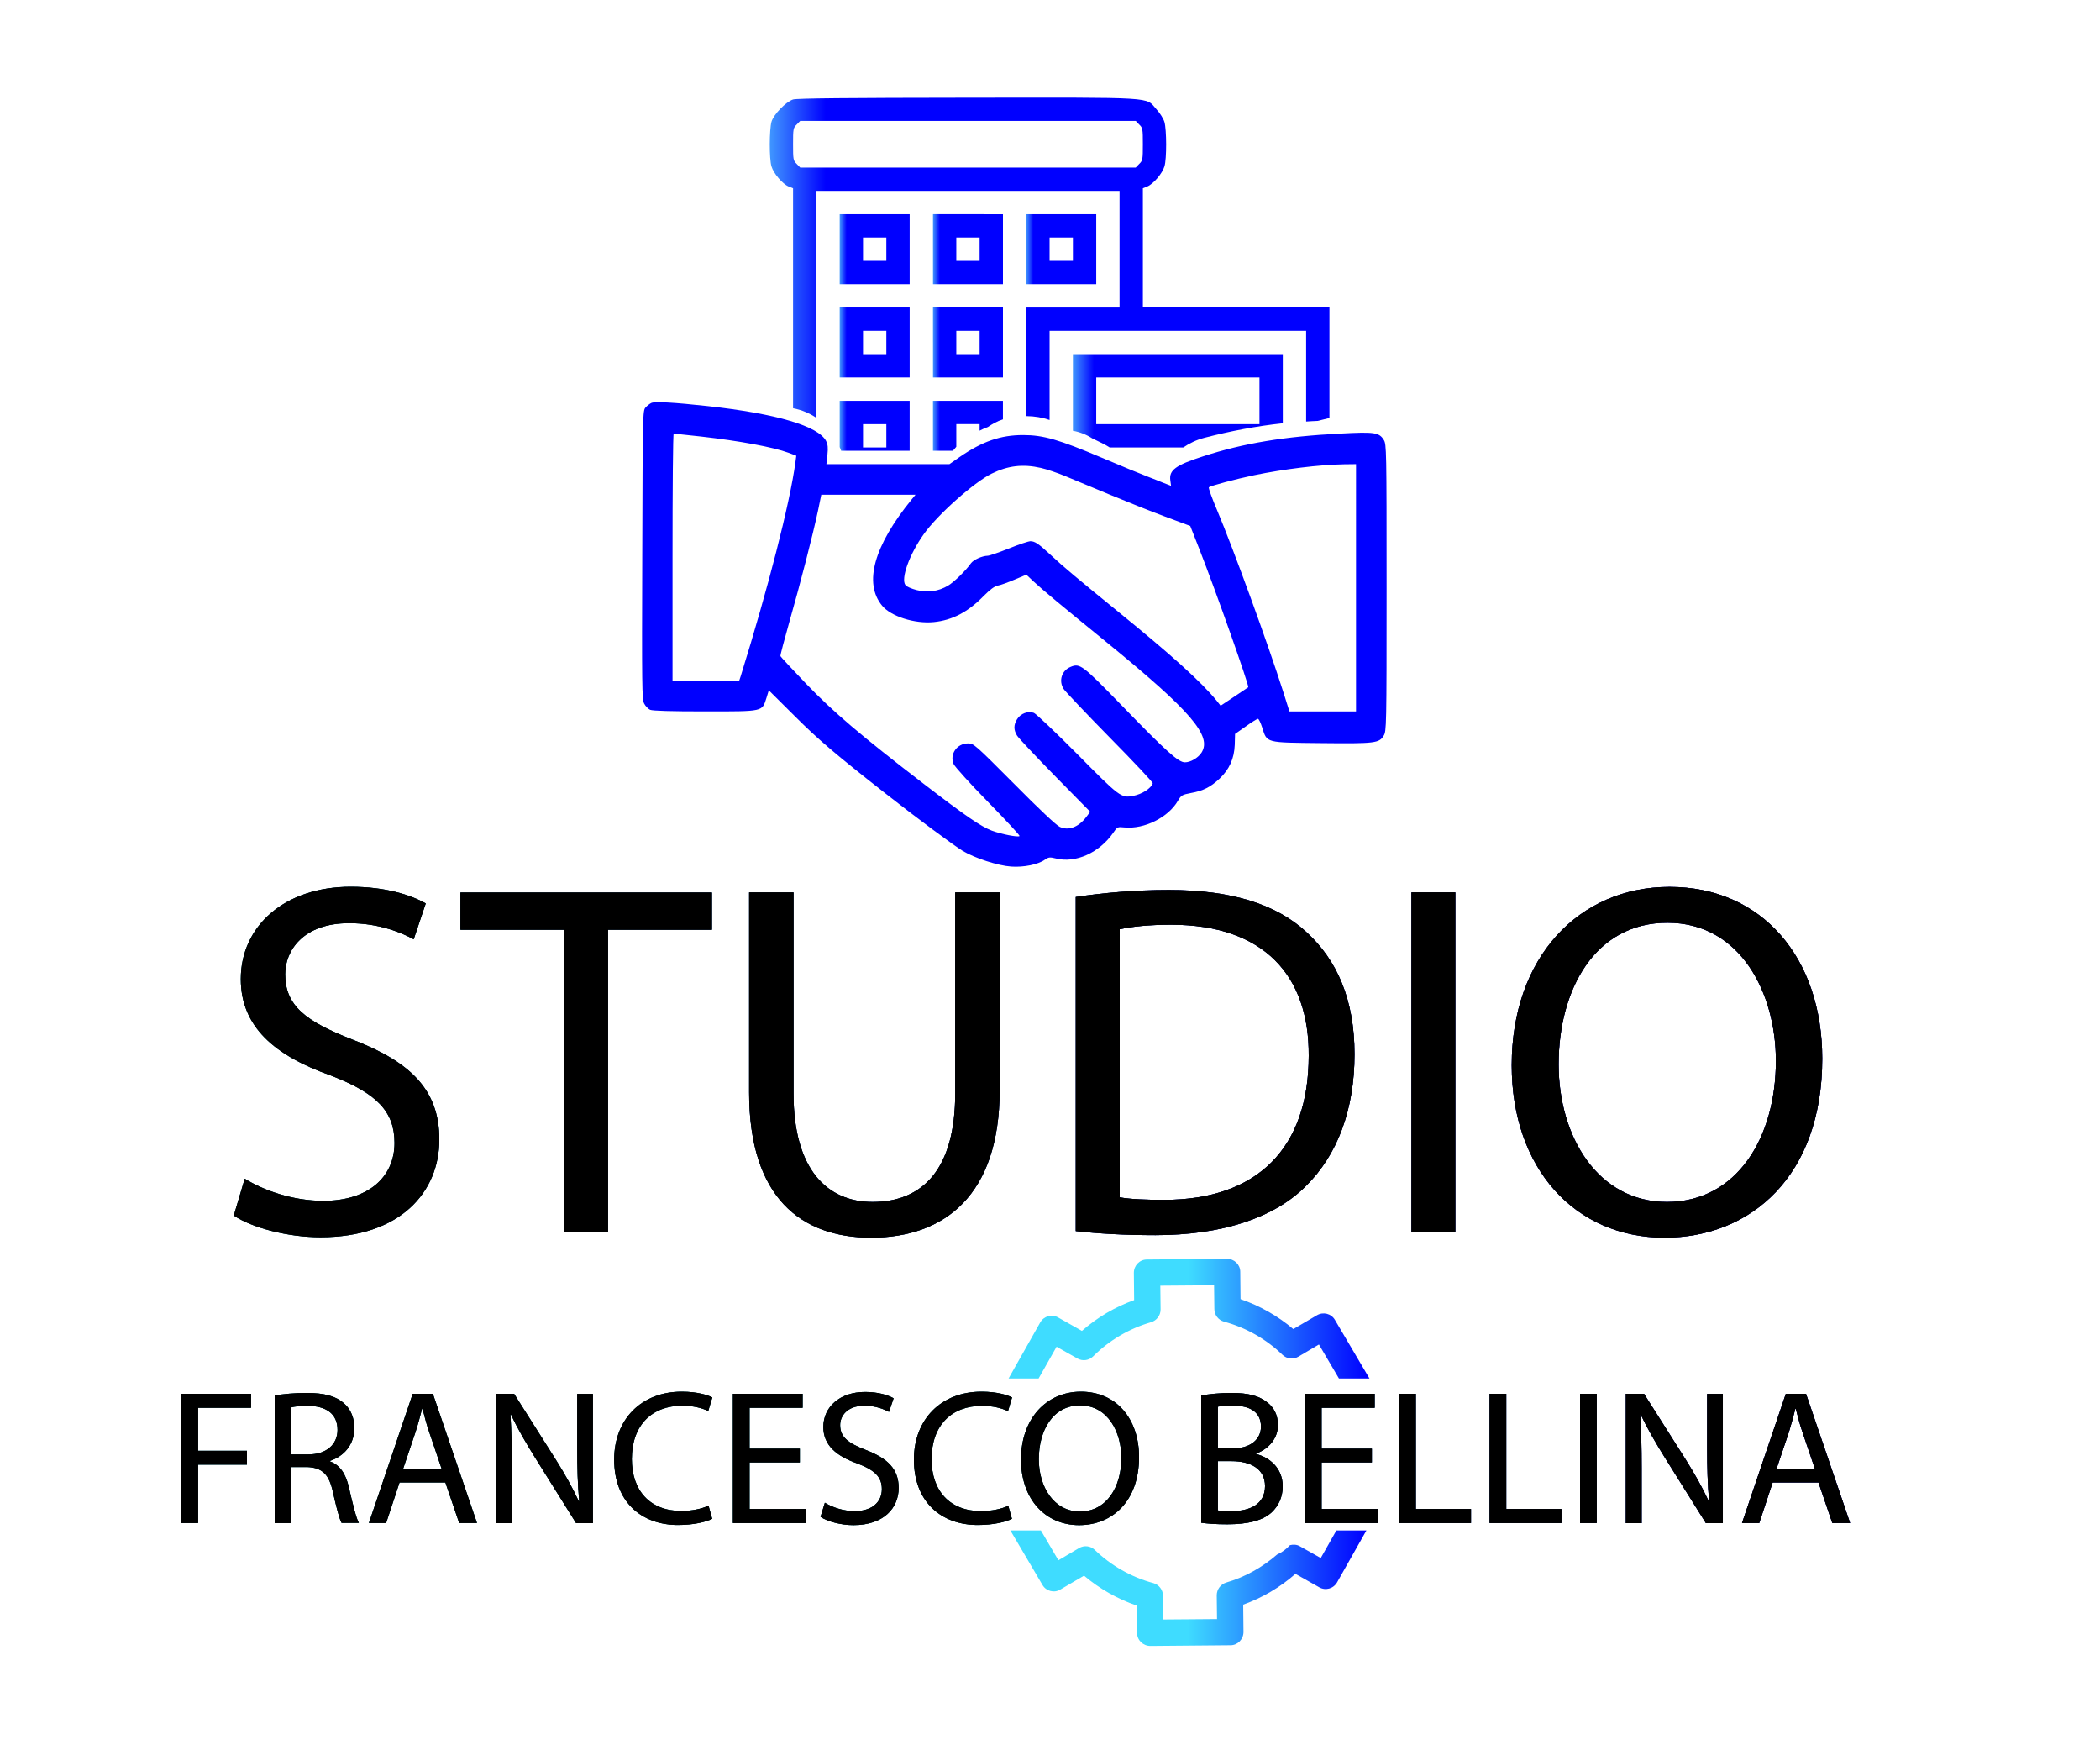 <?xml version="1.0" encoding="utf-8"?>
<!-- Generator: Adobe Illustrator 24.0.1, SVG Export Plug-In . SVG Version: 6.00 Build 0)  -->
<svg version="1.1" id="Слой_1" xmlns="http://www.w3.org/2000/svg" xmlns:xlink="http://www.w3.org/1999/xlink" x="0px" y="0px"
	 viewBox="0 0 150 125" style="enable-background:new 0 0 150 125;" xml:space="preserve">
<style type="text/css">
	.st0{fill:url(#SVGID_1_);}
	.st1{fill:url(#SVGID_2_);}
	.st2{fill:none;}
	.st3{fill:url(#SVGID_3_);}
	.st4{fill:url(#SVGID_4_);}
	.st5{fill:url(#SVGID_5_);}
	.st6{fill:url(#SVGID_6_);}
	.st7{fill:url(#SVGID_7_);}
	.st8{fill:url(#SVGID_8_);}
	.st9{fill:url(#SVGID_9_);}
	.st10{fill:url(#SVGID_10_);}
	.st11{fill:url(#SVGID_11_);}
	.st12{fill:url(#SVGID_12_);}
	.st13{fill:url(#SVGID_13_);}
	.st14{fill:url(#SVGID_14_);}
	.st15{fill:url(#SVGID_15_);}
	.st16{fill:url(#SVGID_16_);}
	.st17{fill:url(#SVGID_17_);}
	.st18{fill:url(#SVGID_18_);}
	.st19{fill:url(#SVGID_19_);}
	.st20{fill:url(#SVGID_20_);}
	.st21{fill:url(#SVGID_21_);}
	.st22{fill:url(#SVGID_22_);}
	.st23{fill:url(#SVGID_23_);}
	.st24{fill:url(#SVGID_24_);}
	.st25{fill:url(#SVGID_25_);}
	.st26{fill:url(#SVGID_26_);}
	.st27{fill:url(#SVGID_27_);}
	.st28{fill:url(#SVGID_28_);}
	.st29{fill:url(#SVGID_29_);}
	.st30{fill:url(#SVGID_30_);}
	.st31{fill:url(#SVGID_31_);}
	.st32{fill:url(#SVGID_32_);}
	.st33{fill:url(#SVGID_33_);}
	.st34{fill:url(#SVGID_34_);}
</style>
<g>
	<linearGradient id="SVGID_1_" gradientUnits="userSpaceOnUse" x1="72.173" y1="113.434" x2="97.611" y2="113.434">
		<stop  offset="0.498" style="stop-color:#3FDCFF"/>
		<stop  offset="1" style="stop-color:#0000FF"/>
	</linearGradient>
	<path class="st0" d="M95.45,109.31l-1.11,1.96l-1.49-0.84c-0.22-0.13-0.48-0.14-0.71-0.08c-0.26,0.28-0.56,0.51-0.92,0.67
		c-1.06,0.92-2.29,1.61-3.63,2c-0.4,0.12-0.68,0.49-0.68,0.91l0.02,1.7l-3.84,0.03l-0.02-1.7c0-0.42-0.29-0.79-0.69-0.9
		c-1.56-0.42-3.01-1.24-4.18-2.37c-0.3-0.29-0.76-0.35-1.13-0.13l-1.47,0.87l-1.25-2.13h-2.18l2.29,3.89
		c0.26,0.45,0.84,0.6,1.28,0.33l1.69-0.99c1.11,0.94,2.4,1.67,3.77,2.14l0.02,1.95c0,0.52,0.43,0.93,0.95,0.93l5.72-0.05
		c0.52,0,0.93-0.43,0.93-0.95l-0.02-1.95c1.37-0.49,2.64-1.24,3.73-2.2l1.7,0.96c0.45,0.26,1.02,0.1,1.28-0.36l2.09-3.7H95.45z"/>
	<linearGradient id="SVGID_2_" gradientUnits="userSpaceOnUse" x1="72.037" y1="94.166" x2="97.818" y2="94.166">
		<stop  offset="0.498" style="stop-color:#3FDCFF"/>
		<stop  offset="1" style="stop-color:#0000FF"/>
	</linearGradient>
	<path class="st1" d="M74.19,98.44l1.28-2.26l1.49,0.84c0.37,0.21,0.83,0.14,1.12-0.15c1.15-1.15,2.58-1.99,4.14-2.44
		c0.4-0.12,0.68-0.49,0.68-0.91l-0.02-1.7l3.84-0.03l0.02,1.7c0,0.42,0.29,0.79,0.69,0.9c1.56,0.42,3.01,1.24,4.18,2.37
		c0.3,0.29,0.76,0.35,1.13,0.13l1.47-0.87l1.43,2.43h2.18l-2.47-4.19c-0.26-0.45-0.84-0.59-1.28-0.33l-1.69,0.99
		c-1.11-0.94-2.4-1.67-3.77-2.14l-0.02-1.95c0-0.52-0.43-0.93-0.95-0.93l-5.72,0.05c-0.52,0-0.93,0.43-0.93,0.95l0.02,1.95
		c-1.37,0.49-2.64,1.24-3.73,2.2l-1.7-0.96c-0.45-0.26-1.02-0.1-1.28,0.36l-2.26,4H74.19z"/>
</g>
<path class="st2" d="M103.98,107.89c8.4-0.02,16.79-0.05,25.19-0.1"/>
<path class="st2" d="M6.39,107.79c7.92,0.09,15.84,0.13,23.76,0.11"/>
<path class="st2" d="M103.99,107.9c12.96-0.01,25.91-0.05,38.87-0.11"/>
<path class="st2" d="M20.09,107.79c3.24,0.06,6.48,0.1,9.72,0.11"/>
<g>
	<g>
		<linearGradient id="SVGID_3_" gradientUnits="userSpaceOnUse" x1="16.689" y1="75.863" x2="130.157" y2="75.863">
			<stop  offset="0" style="stop-color:#3FDCFF"/>
			<stop  offset="0.207" style="stop-color:#2C9BFF"/>
			<stop  offset="0.409" style="stop-color:#1D64FF"/>
			<stop  offset="0.595" style="stop-color:#1039FF"/>
			<stop  offset="0.761" style="stop-color:#071AFF"/>
			<stop  offset="0.902" style="stop-color:#0207FF"/>
			<stop  offset="1" style="stop-color:#0000FF"/>
		</linearGradient>
		<path class="st3" d="M17.48,84.18c1.4,0.86,3.46,1.58,5.62,1.58c3.2,0,5.08-1.69,5.08-4.14c0-2.27-1.3-3.56-4.57-4.82
			c-3.96-1.4-6.41-3.46-6.41-6.88c0-3.78,3.13-6.59,7.85-6.59c2.48,0,4.28,0.58,5.36,1.19l-0.86,2.56
			c-0.79-0.43-2.41-1.15-4.61-1.15c-3.31,0-4.57,1.98-4.57,3.64c0,2.27,1.48,3.38,4.82,4.68c4.1,1.58,6.19,3.56,6.19,7.13
			c0,3.74-2.77,6.98-8.49,6.98c-2.34,0-4.9-0.68-6.19-1.55L17.48,84.18z"/>
		<linearGradient id="SVGID_4_" gradientUnits="userSpaceOnUse" x1="16.689" y1="75.863" x2="130.157" y2="75.863">
			<stop  offset="0" style="stop-color:#3FDCFF"/>
			<stop  offset="0.207" style="stop-color:#2C9BFF"/>
			<stop  offset="0.409" style="stop-color:#1D64FF"/>
			<stop  offset="0.595" style="stop-color:#1039FF"/>
			<stop  offset="0.761" style="stop-color:#071AFF"/>
			<stop  offset="0.902" style="stop-color:#0207FF"/>
			<stop  offset="1" style="stop-color:#0000FF"/>
		</linearGradient>
		<path class="st4" d="M40.27,66.4h-7.38v-2.66h17.96v2.66h-7.42v21.6h-3.17V66.4z"/>
		<linearGradient id="SVGID_5_" gradientUnits="userSpaceOnUse" x1="16.689" y1="75.863" x2="130.157" y2="75.863">
			<stop  offset="0" style="stop-color:#3FDCFF"/>
			<stop  offset="0.207" style="stop-color:#2C9BFF"/>
			<stop  offset="0.409" style="stop-color:#1D64FF"/>
			<stop  offset="0.595" style="stop-color:#1039FF"/>
			<stop  offset="0.761" style="stop-color:#071AFF"/>
			<stop  offset="0.902" style="stop-color:#0207FF"/>
			<stop  offset="1" style="stop-color:#0000FF"/>
		</linearGradient>
		<path class="st5" d="M56.68,63.73V78.1c0,5.43,2.41,7.74,5.65,7.74c3.6,0,5.9-2.38,5.9-7.74V63.73h3.17v14.15
			c0,7.45-3.92,10.51-9.18,10.51c-4.97,0-8.71-2.84-8.71-10.37V63.73H56.68z"/>
		<linearGradient id="SVGID_6_" gradientUnits="userSpaceOnUse" x1="16.689" y1="75.863" x2="130.157" y2="75.863">
			<stop  offset="0" style="stop-color:#3FDCFF"/>
			<stop  offset="0.207" style="stop-color:#2C9BFF"/>
			<stop  offset="0.409" style="stop-color:#1D64FF"/>
			<stop  offset="0.595" style="stop-color:#1039FF"/>
			<stop  offset="0.761" style="stop-color:#071AFF"/>
			<stop  offset="0.902" style="stop-color:#0207FF"/>
			<stop  offset="1" style="stop-color:#0000FF"/>
		</linearGradient>
		<path class="st6" d="M76.84,64.06c1.91-0.29,4.18-0.5,6.66-0.5c4.5,0,7.7,1.04,9.83,3.02c2.16,1.98,3.42,4.79,3.42,8.71
			c0,3.96-1.22,7.2-3.49,9.43c-2.27,2.27-6.01,3.49-10.73,3.49c-2.23,0-4.1-0.11-5.69-0.29V64.06z M79.98,85.51
			c0.79,0.14,1.94,0.18,3.17,0.18c6.7,0,10.33-3.74,10.33-10.29c0.04-5.72-3.2-9.36-9.83-9.36c-1.62,0-2.84,0.14-3.67,0.32V85.51z"
			/>
		<linearGradient id="SVGID_7_" gradientUnits="userSpaceOnUse" x1="16.689" y1="75.863" x2="130.157" y2="75.863">
			<stop  offset="0" style="stop-color:#3FDCFF"/>
			<stop  offset="0.207" style="stop-color:#2C9BFF"/>
			<stop  offset="0.409" style="stop-color:#1D64FF"/>
			<stop  offset="0.595" style="stop-color:#1039FF"/>
			<stop  offset="0.761" style="stop-color:#071AFF"/>
			<stop  offset="0.902" style="stop-color:#0207FF"/>
			<stop  offset="1" style="stop-color:#0000FF"/>
		</linearGradient>
		<path class="st7" d="M103.95,63.73v24.26h-3.13V63.73H103.95z"/>
		<linearGradient id="SVGID_8_" gradientUnits="userSpaceOnUse" x1="16.689" y1="75.863" x2="130.157" y2="75.863">
			<stop  offset="0" style="stop-color:#3FDCFF"/>
			<stop  offset="0.207" style="stop-color:#2C9BFF"/>
			<stop  offset="0.409" style="stop-color:#1D64FF"/>
			<stop  offset="0.595" style="stop-color:#1039FF"/>
			<stop  offset="0.761" style="stop-color:#071AFF"/>
			<stop  offset="0.902" style="stop-color:#0207FF"/>
			<stop  offset="1" style="stop-color:#0000FF"/>
		</linearGradient>
		<path class="st8" d="M130.16,75.61c0,8.35-5.08,12.78-11.27,12.78c-6.41,0-10.91-4.97-10.91-12.31c0-7.7,4.79-12.74,11.27-12.74
			C125.87,63.34,130.16,68.41,130.16,75.61z M111.33,76.01c0,5.18,2.81,9.83,7.74,9.83c4.97,0,7.78-4.57,7.78-10.08
			c0-4.82-2.52-9.86-7.74-9.86C113.92,65.89,111.33,70.68,111.33,76.01z"/>
	</g>
	<g>
		<path d="M17.48,84.18c1.4,0.86,3.46,1.58,5.62,1.58c3.2,0,5.08-1.69,5.08-4.14c0-2.27-1.3-3.56-4.57-4.82
			c-3.96-1.4-6.41-3.46-6.41-6.88c0-3.78,3.13-6.59,7.85-6.59c2.48,0,4.28,0.58,5.36,1.19l-0.86,2.56
			c-0.79-0.43-2.41-1.15-4.61-1.15c-3.31,0-4.57,1.98-4.57,3.64c0,2.27,1.48,3.38,4.82,4.68c4.1,1.58,6.19,3.56,6.19,7.13
			c0,3.74-2.77,6.98-8.49,6.98c-2.34,0-4.9-0.68-6.19-1.55L17.48,84.18z"/>
		<path d="M40.27,66.4h-7.38v-2.66h17.96v2.66h-7.42v21.6h-3.17V66.4z"/>
		<path d="M56.68,63.73V78.1c0,5.43,2.41,7.74,5.65,7.74c3.6,0,5.9-2.38,5.9-7.74V63.73h3.17v14.15c0,7.45-3.92,10.51-9.18,10.51
			c-4.97,0-8.71-2.84-8.71-10.37V63.73H56.68z"/>
		<path d="M76.84,64.06c1.91-0.29,4.18-0.5,6.66-0.5c4.5,0,7.7,1.04,9.83,3.02c2.16,1.98,3.42,4.79,3.42,8.71
			c0,3.96-1.22,7.2-3.49,9.43c-2.27,2.27-6.01,3.49-10.73,3.49c-2.23,0-4.1-0.11-5.69-0.29V64.06z M79.98,85.51
			c0.79,0.14,1.94,0.18,3.17,0.18c6.7,0,10.33-3.74,10.33-10.29c0.04-5.72-3.2-9.36-9.83-9.36c-1.62,0-2.84,0.14-3.67,0.32V85.51z"
			/>
		<path d="M103.95,63.73v24.26h-3.13V63.73H103.95z"/>
		<path d="M130.16,75.61c0,8.35-5.08,12.78-11.27,12.78c-6.41,0-10.91-4.97-10.91-12.31c0-7.7,4.79-12.74,11.27-12.74
			C125.87,63.34,130.16,68.41,130.16,75.61z M111.33,76.01c0,5.18,2.81,9.83,7.74,9.83c4.97,0,7.78-4.57,7.78-10.08
			c0-4.82-2.52-9.86-7.74-9.86C113.92,65.89,111.33,70.68,111.33,76.01z"/>
	</g>
	<g>
		<path d="M17.48,84.18c1.4,0.86,3.46,1.58,5.62,1.58c3.2,0,5.08-1.69,5.08-4.14c0-2.27-1.3-3.56-4.57-4.82
			c-3.96-1.4-6.41-3.46-6.41-6.88c0-3.78,3.13-6.59,7.85-6.59c2.48,0,4.28,0.58,5.36,1.19l-0.86,2.56
			c-0.79-0.43-2.41-1.15-4.61-1.15c-3.31,0-4.57,1.98-4.57,3.64c0,2.27,1.48,3.38,4.82,4.68c4.1,1.58,6.19,3.56,6.19,7.13
			c0,3.74-2.77,6.98-8.49,6.98c-2.34,0-4.9-0.68-6.19-1.55L17.48,84.18z"/>
		<path d="M40.27,66.4h-7.38v-2.66h17.96v2.66h-7.42v21.6h-3.17V66.4z"/>
		<path d="M56.68,63.73V78.1c0,5.43,2.41,7.74,5.65,7.74c3.6,0,5.9-2.38,5.9-7.74V63.73h3.17v14.15c0,7.45-3.92,10.51-9.18,10.51
			c-4.97,0-8.71-2.84-8.71-10.37V63.73H56.68z"/>
		<path d="M76.84,64.06c1.91-0.29,4.18-0.5,6.66-0.5c4.5,0,7.7,1.04,9.83,3.02c2.16,1.98,3.42,4.79,3.42,8.71
			c0,3.96-1.22,7.2-3.49,9.43c-2.27,2.27-6.01,3.49-10.73,3.49c-2.23,0-4.1-0.11-5.69-0.29V64.06z M79.98,85.51
			c0.79,0.14,1.94,0.18,3.17,0.18c6.7,0,10.33-3.74,10.33-10.29c0.04-5.72-3.2-9.36-9.83-9.36c-1.62,0-2.84,0.14-3.67,0.32V85.51z"
			/>
		<path d="M103.95,63.73v24.26h-3.13V63.73H103.95z"/>
		<path d="M130.16,75.61c0,8.35-5.08,12.78-11.27,12.78c-6.41,0-10.91-4.97-10.91-12.31c0-7.7,4.79-12.74,11.27-12.74
			C125.87,63.34,130.16,68.41,130.16,75.61z M111.33,76.01c0,5.18,2.81,9.83,7.74,9.83c4.97,0,7.78-4.57,7.78-10.08
			c0-4.82-2.52-9.86-7.74-9.86C113.92,65.89,111.33,70.68,111.33,76.01z"/>
	</g>
</g>
<g>
	<g>
		<linearGradient id="SVGID_9_" gradientUnits="userSpaceOnUse" x1="12.957" y1="104.156" x2="132.15" y2="104.156">
			<stop  offset="0.498" style="stop-color:#3FDCFF"/>
			<stop  offset="1" style="stop-color:#0000FF"/>
		</linearGradient>
		<path class="st9" d="M12.96,99.54h4.97v1h-3.78v3.07h3.49v0.99h-3.49v4.17h-1.19V99.54z"/>
		<linearGradient id="SVGID_10_" gradientUnits="userSpaceOnUse" x1="12.957" y1="104.156" x2="132.15" y2="104.156">
			<stop  offset="0.498" style="stop-color:#3FDCFF"/>
			<stop  offset="1" style="stop-color:#0000FF"/>
		</linearGradient>
		<path class="st10" d="M19.62,99.67c0.6-0.12,1.46-0.19,2.29-0.19c1.27,0,2.09,0.23,2.67,0.75c0.47,0.41,0.73,1.04,0.73,1.75
			c0,1.22-0.77,2.03-1.74,2.35v0.04c0.71,0.25,1.14,0.9,1.35,1.86c0.3,1.29,0.52,2.18,0.71,2.53H24.4c-0.15-0.26-0.36-1.05-0.62-2.2
			c-0.27-1.27-0.77-1.75-1.85-1.79h-1.12v4h-1.19V99.67z M20.81,103.87h1.22c1.27,0,2.08-0.7,2.08-1.75c0-1.19-0.86-1.71-2.12-1.72
			c-0.58,0-0.99,0.05-1.18,0.11V103.87z"/>
		<linearGradient id="SVGID_11_" gradientUnits="userSpaceOnUse" x1="12.957" y1="104.156" x2="132.15" y2="104.156">
			<stop  offset="0.498" style="stop-color:#3FDCFF"/>
			<stop  offset="1" style="stop-color:#0000FF"/>
		</linearGradient>
		<path class="st11" d="M28.54,105.87l-0.96,2.9h-1.23l3.13-9.23h1.44l3.15,9.23H32.8l-0.99-2.9H28.54z M31.56,104.94l-0.9-2.66
			c-0.21-0.6-0.34-1.15-0.48-1.68h-0.03c-0.14,0.55-0.29,1.11-0.47,1.67l-0.9,2.67H31.56z"/>
		<linearGradient id="SVGID_12_" gradientUnits="userSpaceOnUse" x1="12.957" y1="104.156" x2="132.15" y2="104.156">
			<stop  offset="0.498" style="stop-color:#3FDCFF"/>
			<stop  offset="1" style="stop-color:#0000FF"/>
		</linearGradient>
		<path class="st12" d="M35.42,108.77v-9.23h1.3l2.96,4.67c0.68,1.08,1.22,2.05,1.66,3l0.03-0.01c-0.11-1.23-0.14-2.35-0.14-3.79
			v-3.86h1.12v9.23h-1.2l-2.93-4.68c-0.64-1.03-1.26-2.08-1.72-3.08l-0.04,0.01c0.07,1.16,0.1,2.27,0.1,3.81v3.94H35.42z"/>
		<linearGradient id="SVGID_13_" gradientUnits="userSpaceOnUse" x1="12.957" y1="104.156" x2="132.15" y2="104.156">
			<stop  offset="0.498" style="stop-color:#3FDCFF"/>
			<stop  offset="1" style="stop-color:#0000FF"/>
		</linearGradient>
		<path class="st13" d="M50.87,108.47c-0.44,0.22-1.31,0.44-2.44,0.44c-2.6,0-4.56-1.64-4.56-4.67c0-2.89,1.96-4.85,4.82-4.85
			c1.15,0,1.88,0.25,2.19,0.41l-0.29,0.97c-0.45-0.22-1.09-0.38-1.86-0.38c-2.16,0-3.6,1.38-3.6,3.81c0,2.26,1.3,3.71,3.54,3.71
			c0.73,0,1.46-0.15,1.94-0.38L50.87,108.47z"/>
		<linearGradient id="SVGID_14_" gradientUnits="userSpaceOnUse" x1="12.957" y1="104.156" x2="132.15" y2="104.156">
			<stop  offset="0.498" style="stop-color:#3FDCFF"/>
			<stop  offset="1" style="stop-color:#0000FF"/>
		</linearGradient>
		<path class="st14" d="M57.13,104.44h-3.59v3.33h4v1h-5.19v-9.23h4.98v1h-3.79v2.92h3.59V104.44z"/>
		<linearGradient id="SVGID_15_" gradientUnits="userSpaceOnUse" x1="12.957" y1="104.156" x2="132.15" y2="104.156">
			<stop  offset="0.498" style="stop-color:#3FDCFF"/>
			<stop  offset="1" style="stop-color:#0000FF"/>
		</linearGradient>
		<path class="st15" d="M58.92,107.32c0.53,0.33,1.31,0.6,2.14,0.6c1.22,0,1.93-0.64,1.93-1.57c0-0.86-0.49-1.35-1.74-1.83
			c-1.51-0.53-2.44-1.31-2.44-2.61c0-1.44,1.19-2.5,2.98-2.5c0.94,0,1.63,0.22,2.04,0.45l-0.33,0.97c-0.3-0.16-0.92-0.44-1.75-0.44
			c-1.26,0-1.74,0.75-1.74,1.38c0,0.86,0.56,1.29,1.83,1.78c1.56,0.6,2.35,1.36,2.35,2.71c0,1.42-1.05,2.66-3.23,2.66
			c-0.89,0-1.86-0.26-2.35-0.59L58.92,107.32z"/>
		<linearGradient id="SVGID_16_" gradientUnits="userSpaceOnUse" x1="12.957" y1="104.156" x2="132.15" y2="104.156">
			<stop  offset="0.498" style="stop-color:#3FDCFF"/>
			<stop  offset="1" style="stop-color:#0000FF"/>
		</linearGradient>
		<path class="st16" d="M72.28,108.47c-0.44,0.22-1.31,0.44-2.44,0.44c-2.6,0-4.56-1.64-4.56-4.67c0-2.89,1.96-4.85,4.82-4.85
			c1.15,0,1.88,0.25,2.19,0.41L72,100.78c-0.45-0.22-1.09-0.38-1.86-0.38c-2.16,0-3.6,1.38-3.6,3.81c0,2.26,1.3,3.71,3.54,3.71
			c0.73,0,1.46-0.15,1.94-0.38L72.28,108.47z"/>
		<linearGradient id="SVGID_17_" gradientUnits="userSpaceOnUse" x1="12.957" y1="104.156" x2="132.15" y2="104.156">
			<stop  offset="0.498" style="stop-color:#3FDCFF"/>
			<stop  offset="1" style="stop-color:#0000FF"/>
		</linearGradient>
		<path class="st17" d="M81.36,104.06c0,3.17-1.93,4.86-4.28,4.86c-2.44,0-4.15-1.89-4.15-4.68c0-2.93,1.82-4.85,4.28-4.85
			C79.73,99.39,81.36,101.32,81.36,104.06z M74.2,104.21c0,1.97,1.07,3.74,2.94,3.74c1.89,0,2.96-1.74,2.96-3.83
			c0-1.83-0.96-3.75-2.94-3.75C75.19,100.36,74.2,102.18,74.2,104.21z"/>
		<linearGradient id="SVGID_18_" gradientUnits="userSpaceOnUse" x1="12.957" y1="104.156" x2="132.15" y2="104.156">
			<stop  offset="0.498" style="stop-color:#3FDCFF"/>
			<stop  offset="1" style="stop-color:#0000FF"/>
		</linearGradient>
		<path class="st18" d="M85.8,99.67c0.52-0.11,1.34-0.19,2.18-0.19c1.19,0,1.96,0.21,2.53,0.67c0.48,0.36,0.77,0.9,0.77,1.63
			c0,0.89-0.59,1.67-1.56,2.03v0.03c0.88,0.22,1.9,0.94,1.9,2.31c0,0.79-0.31,1.4-0.78,1.85c-0.64,0.59-1.68,0.86-3.19,0.86
			c-0.82,0-1.45-0.05-1.85-0.11V99.67z M86.99,103.44h1.08c1.26,0,2-0.66,2-1.55c0-1.08-0.82-1.51-2.03-1.51
			c-0.55,0-0.86,0.04-1.05,0.08V103.44z M86.99,107.87c0.23,0.04,0.57,0.05,1,0.05c1.23,0,2.37-0.45,2.37-1.79
			c0-1.26-1.08-1.78-2.38-1.78h-0.99V107.87z"/>
		<linearGradient id="SVGID_19_" gradientUnits="userSpaceOnUse" x1="12.957" y1="104.156" x2="132.15" y2="104.156">
			<stop  offset="0.498" style="stop-color:#3FDCFF"/>
			<stop  offset="1" style="stop-color:#0000FF"/>
		</linearGradient>
		<path class="st19" d="M97.99,104.44h-3.59v3.33h4v1h-5.19v-9.23h4.98v1h-3.79v2.92h3.59V104.44z"/>
		<linearGradient id="SVGID_20_" gradientUnits="userSpaceOnUse" x1="12.957" y1="104.156" x2="132.15" y2="104.156">
			<stop  offset="0.498" style="stop-color:#3FDCFF"/>
			<stop  offset="1" style="stop-color:#0000FF"/>
		</linearGradient>
		<path class="st20" d="M99.94,99.54h1.19v8.23h3.94v1h-5.13V99.54z"/>
		<linearGradient id="SVGID_21_" gradientUnits="userSpaceOnUse" x1="12.957" y1="104.156" x2="132.15" y2="104.156">
			<stop  offset="0.498" style="stop-color:#3FDCFF"/>
			<stop  offset="1" style="stop-color:#0000FF"/>
		</linearGradient>
		<path class="st21" d="M106.4,99.54h1.19v8.23h3.94v1h-5.13V99.54z"/>
		<linearGradient id="SVGID_22_" gradientUnits="userSpaceOnUse" x1="12.957" y1="104.156" x2="132.15" y2="104.156">
			<stop  offset="0.498" style="stop-color:#3FDCFF"/>
			<stop  offset="1" style="stop-color:#0000FF"/>
		</linearGradient>
		<path class="st22" d="M114.05,99.54v9.23h-1.19v-9.23H114.05z"/>
		<linearGradient id="SVGID_23_" gradientUnits="userSpaceOnUse" x1="12.957" y1="104.156" x2="132.15" y2="104.156">
			<stop  offset="0.498" style="stop-color:#3FDCFF"/>
			<stop  offset="1" style="stop-color:#0000FF"/>
		</linearGradient>
		<path class="st23" d="M116.13,108.77v-9.23h1.3l2.96,4.67c0.68,1.08,1.22,2.05,1.66,3l0.03-0.01c-0.11-1.23-0.14-2.35-0.14-3.79
			v-3.86h1.12v9.23h-1.21l-2.93-4.68c-0.64-1.03-1.26-2.08-1.72-3.08l-0.04,0.01c0.07,1.16,0.1,2.27,0.1,3.81v3.94H116.13z"/>
		<linearGradient id="SVGID_24_" gradientUnits="userSpaceOnUse" x1="12.957" y1="104.156" x2="132.15" y2="104.156">
			<stop  offset="0.498" style="stop-color:#3FDCFF"/>
			<stop  offset="1" style="stop-color:#0000FF"/>
		</linearGradient>
		<path class="st24" d="M126.62,105.87l-0.96,2.9h-1.23l3.13-9.23H129l3.15,9.23h-1.27l-0.99-2.9H126.62z M129.65,104.94l-0.9-2.66
			c-0.21-0.6-0.34-1.15-0.48-1.68h-0.03c-0.14,0.55-0.29,1.11-0.46,1.67l-0.9,2.67H129.65z"/>
	</g>
	<g>
		<path d="M12.96,99.54h4.97v1h-3.78v3.07h3.49v0.99h-3.49v4.17h-1.19V99.54z"/>
		<path d="M19.62,99.67c0.6-0.12,1.46-0.19,2.29-0.19c1.27,0,2.09,0.23,2.67,0.75c0.47,0.41,0.73,1.04,0.73,1.75
			c0,1.22-0.77,2.03-1.74,2.35v0.04c0.71,0.25,1.14,0.9,1.35,1.86c0.3,1.29,0.52,2.18,0.71,2.53H24.4c-0.15-0.26-0.36-1.05-0.62-2.2
			c-0.27-1.27-0.77-1.75-1.85-1.79h-1.12v4h-1.19V99.67z M20.81,103.87h1.22c1.27,0,2.08-0.7,2.08-1.75c0-1.19-0.86-1.71-2.12-1.72
			c-0.58,0-0.99,0.05-1.18,0.11V103.87z"/>
		<path d="M28.54,105.87l-0.96,2.9h-1.23l3.13-9.23h1.44l3.15,9.23H32.8l-0.99-2.9H28.54z M31.56,104.94l-0.9-2.66
			c-0.21-0.6-0.34-1.15-0.48-1.68h-0.03c-0.14,0.55-0.29,1.11-0.47,1.67l-0.9,2.67H31.56z"/>
		<path d="M35.42,108.77v-9.23h1.3l2.96,4.67c0.68,1.08,1.22,2.05,1.66,3l0.03-0.01c-0.11-1.23-0.14-2.35-0.14-3.79v-3.86h1.12v9.23
			h-1.2l-2.93-4.68c-0.64-1.03-1.26-2.08-1.72-3.08l-0.04,0.01c0.07,1.16,0.1,2.27,0.1,3.81v3.94H35.42z"/>
		<path d="M50.87,108.47c-0.44,0.22-1.31,0.44-2.44,0.44c-2.6,0-4.56-1.64-4.56-4.67c0-2.89,1.96-4.85,4.82-4.85
			c1.15,0,1.88,0.25,2.19,0.41l-0.29,0.97c-0.45-0.22-1.09-0.38-1.86-0.38c-2.16,0-3.6,1.38-3.6,3.81c0,2.26,1.3,3.71,3.54,3.71
			c0.73,0,1.46-0.15,1.94-0.38L50.87,108.47z"/>
		<path d="M57.13,104.44h-3.59v3.33h4v1h-5.19v-9.23h4.98v1h-3.79v2.92h3.59V104.44z"/>
		<path d="M58.92,107.32c0.53,0.33,1.31,0.6,2.14,0.6c1.22,0,1.93-0.64,1.93-1.57c0-0.86-0.49-1.35-1.74-1.83
			c-1.51-0.53-2.44-1.31-2.44-2.61c0-1.44,1.19-2.5,2.98-2.5c0.94,0,1.63,0.22,2.04,0.45l-0.33,0.97c-0.3-0.16-0.92-0.44-1.75-0.44
			c-1.26,0-1.74,0.75-1.74,1.38c0,0.86,0.56,1.29,1.83,1.78c1.56,0.6,2.35,1.36,2.35,2.71c0,1.42-1.05,2.66-3.23,2.66
			c-0.89,0-1.86-0.26-2.35-0.59L58.92,107.32z"/>
		<path d="M72.28,108.47c-0.44,0.22-1.31,0.44-2.44,0.44c-2.6,0-4.56-1.64-4.56-4.67c0-2.89,1.96-4.85,4.82-4.85
			c1.15,0,1.88,0.25,2.19,0.41L72,100.78c-0.45-0.22-1.09-0.38-1.86-0.38c-2.16,0-3.6,1.38-3.6,3.81c0,2.26,1.3,3.71,3.54,3.71
			c0.73,0,1.46-0.15,1.94-0.38L72.28,108.47z"/>
		<path d="M81.36,104.06c0,3.17-1.93,4.86-4.28,4.86c-2.44,0-4.15-1.89-4.15-4.68c0-2.93,1.82-4.85,4.28-4.85
			C79.73,99.39,81.36,101.32,81.36,104.06z M74.2,104.21c0,1.97,1.07,3.74,2.94,3.74c1.89,0,2.96-1.74,2.96-3.83
			c0-1.83-0.96-3.75-2.94-3.75C75.19,100.36,74.2,102.18,74.2,104.21z"/>
		<path d="M85.8,99.67c0.52-0.11,1.34-0.19,2.18-0.19c1.19,0,1.96,0.21,2.53,0.67c0.48,0.36,0.77,0.9,0.77,1.63
			c0,0.89-0.59,1.67-1.56,2.03v0.03c0.88,0.22,1.9,0.94,1.9,2.31c0,0.79-0.31,1.4-0.78,1.85c-0.64,0.59-1.68,0.86-3.19,0.86
			c-0.82,0-1.45-0.05-1.85-0.11V99.67z M86.99,103.44h1.08c1.26,0,2-0.66,2-1.55c0-1.08-0.82-1.51-2.03-1.51
			c-0.55,0-0.86,0.04-1.05,0.08V103.44z M86.99,107.87c0.23,0.04,0.57,0.05,1,0.05c1.23,0,2.37-0.45,2.37-1.79
			c0-1.26-1.08-1.78-2.38-1.78h-0.99V107.87z"/>
		<path d="M97.99,104.44h-3.59v3.33h4v1h-5.19v-9.23h4.98v1h-3.79v2.92h3.59V104.44z"/>
		<path d="M99.94,99.54h1.19v8.23h3.94v1h-5.13V99.54z"/>
		<path d="M106.4,99.54h1.19v8.23h3.94v1h-5.13V99.54z"/>
		<path d="M114.05,99.54v9.23h-1.19v-9.23H114.05z"/>
		<path d="M116.13,108.77v-9.23h1.3l2.96,4.67c0.68,1.08,1.22,2.05,1.66,3l0.03-0.01c-0.11-1.23-0.14-2.35-0.14-3.79v-3.86h1.12
			v9.23h-1.21l-2.93-4.68c-0.64-1.03-1.26-2.08-1.72-3.08l-0.04,0.01c0.07,1.16,0.1,2.27,0.1,3.81v3.94H116.13z"/>
		<path d="M126.62,105.87l-0.96,2.9h-1.23l3.13-9.23H129l3.15,9.23h-1.27l-0.99-2.9H126.62z M129.65,104.94l-0.9-2.66
			c-0.21-0.6-0.34-1.15-0.48-1.68h-0.03c-0.14,0.55-0.29,1.11-0.46,1.67l-0.9,2.67H129.65z"/>
	</g>
	<g>
		<path d="M12.96,99.54h4.97v1h-3.78v3.07h3.49v0.99h-3.49v4.17h-1.19V99.54z"/>
		<path d="M19.62,99.67c0.6-0.12,1.46-0.19,2.29-0.19c1.27,0,2.09,0.23,2.67,0.75c0.47,0.41,0.73,1.04,0.73,1.75
			c0,1.22-0.77,2.03-1.74,2.35v0.04c0.71,0.25,1.14,0.9,1.35,1.86c0.3,1.29,0.52,2.18,0.71,2.53H24.4c-0.15-0.26-0.36-1.05-0.62-2.2
			c-0.27-1.27-0.77-1.75-1.85-1.79h-1.12v4h-1.19V99.67z M20.81,103.87h1.22c1.27,0,2.08-0.7,2.08-1.75c0-1.19-0.86-1.71-2.12-1.72
			c-0.58,0-0.99,0.05-1.18,0.11V103.87z"/>
		<path d="M28.54,105.87l-0.96,2.9h-1.23l3.13-9.23h1.44l3.15,9.23H32.8l-0.99-2.9H28.54z M31.56,104.94l-0.9-2.66
			c-0.21-0.6-0.34-1.15-0.48-1.68h-0.03c-0.14,0.55-0.29,1.11-0.47,1.67l-0.9,2.67H31.56z"/>
		<path d="M35.42,108.77v-9.23h1.3l2.96,4.67c0.68,1.08,1.22,2.05,1.66,3l0.03-0.01c-0.11-1.23-0.14-2.35-0.14-3.79v-3.86h1.12v9.23
			h-1.2l-2.93-4.68c-0.64-1.03-1.26-2.08-1.72-3.08l-0.04,0.01c0.07,1.16,0.1,2.27,0.1,3.81v3.94H35.42z"/>
		<path d="M50.87,108.47c-0.44,0.22-1.31,0.44-2.44,0.44c-2.6,0-4.56-1.64-4.56-4.67c0-2.89,1.96-4.85,4.82-4.85
			c1.15,0,1.88,0.25,2.19,0.41l-0.29,0.97c-0.45-0.22-1.09-0.38-1.86-0.38c-2.16,0-3.6,1.38-3.6,3.81c0,2.26,1.3,3.71,3.54,3.71
			c0.73,0,1.46-0.15,1.94-0.38L50.87,108.47z"/>
		<path d="M57.13,104.44h-3.59v3.33h4v1h-5.19v-9.23h4.98v1h-3.79v2.92h3.59V104.44z"/>
		<path d="M58.92,107.32c0.53,0.33,1.31,0.6,2.14,0.6c1.22,0,1.93-0.64,1.93-1.57c0-0.86-0.49-1.35-1.74-1.83
			c-1.51-0.53-2.44-1.31-2.44-2.61c0-1.44,1.19-2.5,2.98-2.5c0.94,0,1.63,0.22,2.04,0.45l-0.33,0.97c-0.3-0.16-0.92-0.44-1.75-0.44
			c-1.26,0-1.74,0.75-1.74,1.38c0,0.86,0.56,1.29,1.83,1.78c1.56,0.6,2.35,1.36,2.35,2.71c0,1.42-1.05,2.66-3.23,2.66
			c-0.89,0-1.86-0.26-2.35-0.59L58.92,107.32z"/>
		<path d="M72.28,108.47c-0.44,0.22-1.31,0.44-2.44,0.44c-2.6,0-4.56-1.64-4.56-4.67c0-2.89,1.96-4.85,4.82-4.85
			c1.15,0,1.88,0.25,2.19,0.41L72,100.78c-0.45-0.22-1.09-0.38-1.86-0.38c-2.16,0-3.6,1.38-3.6,3.81c0,2.26,1.3,3.71,3.54,3.71
			c0.73,0,1.46-0.15,1.94-0.38L72.28,108.47z"/>
		<path d="M81.36,104.06c0,3.17-1.93,4.86-4.28,4.86c-2.44,0-4.15-1.89-4.15-4.68c0-2.93,1.82-4.85,4.28-4.85
			C79.73,99.39,81.36,101.32,81.36,104.06z M74.2,104.21c0,1.97,1.07,3.74,2.94,3.74c1.89,0,2.96-1.74,2.96-3.83
			c0-1.83-0.96-3.75-2.94-3.75C75.19,100.36,74.2,102.18,74.2,104.21z"/>
		<path d="M85.8,99.67c0.52-0.11,1.34-0.19,2.18-0.19c1.19,0,1.96,0.21,2.53,0.67c0.48,0.36,0.77,0.9,0.77,1.63
			c0,0.89-0.59,1.67-1.56,2.03v0.03c0.88,0.22,1.9,0.94,1.9,2.31c0,0.79-0.31,1.4-0.78,1.85c-0.64,0.59-1.68,0.86-3.19,0.86
			c-0.82,0-1.45-0.05-1.85-0.11V99.67z M86.99,103.44h1.08c1.26,0,2-0.66,2-1.55c0-1.08-0.82-1.51-2.03-1.51
			c-0.55,0-0.86,0.04-1.05,0.08V103.44z M86.99,107.87c0.23,0.04,0.57,0.05,1,0.05c1.23,0,2.37-0.45,2.37-1.79
			c0-1.26-1.08-1.78-2.38-1.78h-0.99V107.87z"/>
		<path d="M97.99,104.44h-3.59v3.33h4v1h-5.19v-9.23h4.98v1h-3.79v2.92h3.59V104.44z"/>
		<path d="M99.94,99.54h1.19v8.23h3.94v1h-5.13V99.54z"/>
		<path d="M106.4,99.54h1.19v8.23h3.94v1h-5.13V99.54z"/>
		<path d="M114.05,99.54v9.23h-1.19v-9.23H114.05z"/>
		<path d="M116.13,108.77v-9.23h1.3l2.96,4.67c0.68,1.08,1.22,2.05,1.66,3l0.03-0.01c-0.11-1.23-0.14-2.35-0.14-3.79v-3.86h1.12
			v9.23h-1.21l-2.93-4.68c-0.64-1.03-1.26-2.08-1.72-3.08l-0.04,0.01c0.07,1.16,0.1,2.27,0.1,3.81v3.94H116.13z"/>
		<path d="M126.62,105.87l-0.96,2.9h-1.23l3.13-9.23H129l3.15,9.23h-1.27l-0.99-2.9H126.62z M129.65,104.94l-0.9-2.66
			c-0.21-0.6-0.34-1.15-0.48-1.68h-0.03c-0.14,0.55-0.29,1.11-0.46,1.67l-0.9,2.67H129.65z"/>
	</g>
</g>
<g transform="translate(0,512) scale(0.1,-0.1)">
	<linearGradient id="SVGID_25_" gradientUnits="userSpaceOnUse" x1="166.284" y1="4701.193" x2="290.588" y2="4692.976">
		<stop  offset="0" style="stop-color:#3D8EFF"/>
		<stop  offset="1" style="stop-color:#0000FF"/>
	</linearGradient>
	<path class="st25" d="M465.31,4832.26c-1.14-0.52-3.01-1.97-4.16-3.22c-2.08-2.29-2.08-3.95-2.39-105.33
		c-0.31-93.8-0.21-103.25,1.35-106.16c0.93-1.87,2.91-3.84,4.26-4.47c1.77-0.73,14.44-1.14,39.27-1.14
		c42.17,0,40.62-0.31,43.84,9.66l1.66,5.4l18.39-18.28c17.04-17.04,29.6-27.63,64.51-55.05c22.33-17.56,49.24-37.5,55.57-41.34
		c8.62-5.19,25.24-10.6,34.69-11.22c8.93-0.62,19.22,1.45,24,4.88c2.7,1.87,3.53,1.97,7.79,0.93c14.23-3.64,31.16,4.05,41.14,18.39
		c2.8,4.16,3.01,4.26,8,3.74c14.23-1.35,31.27,7.17,38.12,19.01c2.39,4.05,3.01,4.36,9.45,5.61c8.62,1.56,13.82,4.16,20.26,10.18
		c7.06,6.65,10.49,14.33,10.91,24.2l0.21,7.79l7.69,5.4c4.16,3.01,8.1,5.4,8.62,5.4c0.62,0.1,1.97-2.8,3.12-6.34
		c3.53-11.01,2.08-10.6,42.38-11.01c38.33-0.42,41.14,0,44.36,5.3c1.97,3.22,2.08,6.02,2.08,105.64c0,99.1-0.1,102.42-1.97,105.54
		c-3.32,5.4-6.44,5.92-31.27,4.57c-39.27-1.97-68.97-6.86-97.75-16.21c-19.74-6.34-24.52-9.87-23.48-17.24l0.52-3.84l-5.4,2.08
		c-2.91,1.25-8.1,3.22-11.53,4.57c-3.43,1.25-18.07,7.27-32.51,13.4c-30.64,12.98-41.76,16.2-56.2,16.2
		c-16.1,0-29.09-4.47-45.39-15.69l-7.27-5.09h-43.94h-43.94l0.73,6.65c0.52,5.09,0.31,7.27-0.93,9.87
		c-5.61,10.7-35.42,19.53-84.45,24.93C481.83,4832.57,467.91,4833.4,465.31,4832.26z M500.63,4808.26
		c27.63-3.12,51.73-7.58,62.64-11.63l5.51-2.08l-0.62-4.78c-4.05-29.5-19.42-89.54-39.06-152.6l-1.14-3.43h-23.79h-23.79v88.3
		c0,48.61,0.31,88.3,0.83,88.3C481.62,4810.34,490.35,4809.41,500.63,4808.26z M968.59,4700.23v-88.3h-23.79h-23.79l-4.36,13.82
		c-10.91,34.38-35.84,102.73-47.37,130.05c-3.64,8.52-6.23,15.79-5.82,16.21c1.14,1.04,19.42,5.92,32.41,8.62
		c20.98,4.36,46.43,7.48,64.2,7.79l8.52,0.1V4700.23z M743.49,4785.83c4.16-0.93,11.74-3.53,16.83-5.61
		c5.19-2.18,19.42-8.1,31.68-13.19c12.26-5.09,30.44-12.36,40.3-16l17.87-6.65l6.34-16.1c12.47-31.79,35.94-98.37,35.11-99.1
		c-0.21-0.21-4.78-3.22-10.08-6.75l-9.66-6.44l-2.7,3.43c-11.11,13.61-32.31,32.72-70.43,63.68c-27.84,22.65-39.47,32.31-48.3,40.62
		c-8.52,7.89-11.22,9.76-14.44,9.76c-1.35,0-8.31-2.29-15.37-5.19c-7.06-2.8-13.92-5.19-15.17-5.19c-4.05-0.1-10.18-2.91-11.95-5.4
		c-3.43-4.99-12.26-13.61-16.41-16c-6.86-4.05-14.44-5.09-22.33-3.12c-3.64,0.93-7.27,2.49-8,3.53c-3.53,4.47,2.8,22.02,13.09,36.46
		c9.66,13.71,35.94,37.08,48.51,43.21C720.02,4787.49,730.72,4788.74,743.49,4785.83z M651.25,4763.39
		c-27.01-33.14-34.49-59.83-21.19-75.93c6.34-7.69,23.27-13.09,36.98-11.74c13.3,1.35,24.51,7.27,35.53,18.59
		c4.78,4.78,7.69,6.96,10.18,7.48c1.97,0.31,7.27,2.29,11.95,4.26l8.41,3.53l5.3-4.99c6.02-5.61,19.32-16.72,51.94-43.21
		c60.25-49.13,75.62-67,67.83-78.95c-2.49-3.74-7.79-6.86-11.84-6.86c-4.57,0-13.19,7.69-45.29,40.82
		c-27.94,28.77-29.71,30.12-36.36,27.32c-6.34-2.6-8.62-9.87-4.99-15.69c1.04-1.66,15.89-17.35,32.93-34.69
		c17.14-17.35,30.96-32.1,30.75-32.72c-1.14-3.64-7.58-7.79-14.13-9.04c-8.41-1.56-9.56-0.73-39.68,29.81
		c-15.48,15.58-29.5,28.88-31.06,29.5c-4.16,1.56-9.56-0.42-12.05-4.57c-2.49-4.05-2.49-7.58,0-11.63
		c1.04-1.77,13.3-14.75,27.11-28.88l25.14-25.55l-2.8-3.74c-5.51-7.27-12.67-9.97-18.91-7.06c-2.49,1.14-14.75,12.67-32.62,30.75
		c-28.05,28.15-28.88,28.88-32.93,28.88c-7.89,0-13.3-7.69-10.28-14.75c0.83-1.87,11.84-14.13,24.62-27.11
		c12.67-12.98,22.85-23.89,22.44-24.31c-0.93-1.04-12.98,1.35-19.74,3.84c-7.89,3.01-18.7,10.39-48.41,33.24
		c-45.39,34.9-65.03,51.63-84.35,71.78c-9.87,10.28-18.07,19.11-18.28,19.63c-0.21,0.52,2.8,11.74,6.54,25.03
		c7.58,26.38,16.62,61.6,20.36,79.15l2.29,11.11h33.66h33.66L651.25,4763.39z"/>
</g>
<g transform="translate(0,512) scale(0.1,-0.1)">
	<linearGradient id="SVGID_26_" gradientUnits="userSpaceOnUse" x1="549.849" y1="4934.6" x2="589.824" y2="4934.6">
		<stop  offset="0.02" style="stop-color:#3F94FF"/>
		<stop  offset="1" style="stop-color:#0000FF"/>
	</linearGradient>
	<path class="st26" d="M932.94,4818.95c2.71,0.13,5.4,0.4,8.11,0.45c0.04,0,0.07,0,0.11,0c2.86,0.69,5.68,1.39,8.44,2.09v78.9
		H816.34v85.16l3.12,1.25c4.37,1.77,10.83,9.37,12.29,14.37c1.67,5.31,1.56,26.34,0,31.65c-0.62,2.29-3.23,6.46-5.73,9.16
		c-8.02,8.95,1.77,8.33-135.03,8.22c-84.95-0.1-121.91-0.42-124.52-1.25c-5.1-1.67-13.85-10.62-15.41-15.93
		c-1.56-5.52-1.67-26.55,0-31.86c1.46-5,7.91-12.6,12.29-14.37l3.12-1.25v-157.07c6.38-1.26,11.91-3.67,16.66-6.87v162.07h216.55
		v-83.29h-66.63l-0.17-77.53c6.22-0.05,11.82-1.04,16.83-2.78v63.65h183.24V4818.95z M811.23,5000.34H571.57l-2.5,2.6
		c-2.5,2.39-2.6,3.23-2.6,14.06s0.1,11.66,2.6,14.05l2.5,2.6h239.66l2.5-2.6c2.5-2.39,2.6-3.23,2.6-14.05s-0.1-11.66-2.6-14.06
		L811.23,5000.34z"/>
	<linearGradient id="SVGID_27_" gradientUnits="userSpaceOnUse" x1="599.784" y1="4942.033" x2="604.781" y2="4942.033">
		<stop  offset="0.02" style="stop-color:#3F94FF"/>
		<stop  offset="1" style="stop-color:#0000FF"/>
	</linearGradient>
	<path class="st27" d="M599.78,4942.03v-24.99h24.99h24.99v24.99v24.99h-24.99h-24.99V4942.03z M633.1,4942.03v-8.33h-8.33h-8.33
		v8.33v8.33h8.33h8.33V4942.03z"/>
	<linearGradient id="SVGID_28_" gradientUnits="userSpaceOnUse" x1="666.415" y1="4942.033" x2="671.412" y2="4942.033">
		<stop  offset="0.02" style="stop-color:#3F94FF"/>
		<stop  offset="1" style="stop-color:#0000FF"/>
	</linearGradient>
	<path class="st28" d="M666.42,4942.03v-24.99h24.99h24.99v24.99v24.99H691.4h-24.99V4942.03z M699.73,4942.03v-8.33h-8.33h-8.33
		v8.33v8.33h8.33h8.33V4942.03z"/>
	<linearGradient id="SVGID_29_" gradientUnits="userSpaceOnUse" x1="733.046" y1="4942.033" x2="738.044" y2="4942.033">
		<stop  offset="0.02" style="stop-color:#3F94FF"/>
		<stop  offset="1" style="stop-color:#0000FF"/>
	</linearGradient>
	<path class="st29" d="M733.05,4942.03v-24.99h24.99h24.99v24.99v24.99h-24.99h-24.99V4942.03z M766.36,4942.03v-8.33h-8.33h-8.33
		v8.33v8.33h8.33h8.33V4942.03z"/>
	<linearGradient id="SVGID_30_" gradientUnits="userSpaceOnUse" x1="599.784" y1="4875.401" x2="604.781" y2="4875.401">
		<stop  offset="0.02" style="stop-color:#3F94FF"/>
		<stop  offset="1" style="stop-color:#0000FF"/>
	</linearGradient>
	<path class="st30" d="M599.78,4875.4v-24.99h24.99h24.99v24.99v24.99h-24.99h-24.99V4875.4z M633.1,4875.4v-8.33h-8.33h-8.33v8.33
		v8.33h8.33h8.33V4875.4z"/>
	<linearGradient id="SVGID_31_" gradientUnits="userSpaceOnUse" x1="666.415" y1="4875.401" x2="671.412" y2="4875.401">
		<stop  offset="0.02" style="stop-color:#3F94FF"/>
		<stop  offset="1" style="stop-color:#0000FF"/>
	</linearGradient>
	<path class="st31" d="M666.42,4875.4v-24.99h24.99h24.99v24.99v24.99H691.4h-24.99V4875.4z M699.73,4875.4v-8.33h-8.33h-8.33v8.33
		v8.33h8.33h8.33V4875.4z"/>
	<linearGradient id="SVGID_32_" gradientUnits="userSpaceOnUse" x1="599.784" y1="4815.914" x2="604.781" y2="4815.914">
		<stop  offset="0.02" style="stop-color:#3F94FF"/>
		<stop  offset="1" style="stop-color:#0000FF"/>
	</linearGradient>
	<path class="st32" d="M599.78,4833.76v-33.01c0.36-0.89,0.74-1.77,1.05-2.68h48.92v35.69H599.78z M633.1,4800.44h-16.66v16.66
		h16.66V4800.44z"/>
	<linearGradient id="SVGID_33_" gradientUnits="userSpaceOnUse" x1="666.415" y1="4815.914" x2="671.413" y2="4815.914">
		<stop  offset="0.02" style="stop-color:#3F94FF"/>
		<stop  offset="1" style="stop-color:#0000FF"/>
	</linearGradient>
	<path class="st33" d="M683.07,4800.94v16.16h16.66v-4.66c1.86,0.98,3.81,1.85,5.88,2.59c3.25,2.21,6.71,4.19,10.77,5.48v13.26
		h-49.97v-35.69h14.24C681.42,4799.06,682.22,4800.02,683.07,4800.94z"/>
	<linearGradient id="SVGID_34_" gradientUnits="userSpaceOnUse" x1="766.362" y1="4833.757" x2="781.354" y2="4833.757">
		<stop  offset="0.02" style="stop-color:#3F94FF"/>
		<stop  offset="1" style="stop-color:#0000FF"/>
	</linearGradient>
	<path class="st34" d="M860.26,4807.34c18.4,4.76,37.12,8.38,56.02,10.38v49.35H766.36v-54.72c4.86-0.85,9.47-2.64,13.81-5.41
		c4.18-2.15,8.56-3.93,12.5-6.51h52.49C849.51,4803.38,854.43,4805.83,860.26,4807.34z M783.02,4850.41h116.6v-33.32h-116.6V4850.41
		z"/>
</g>
</svg>
